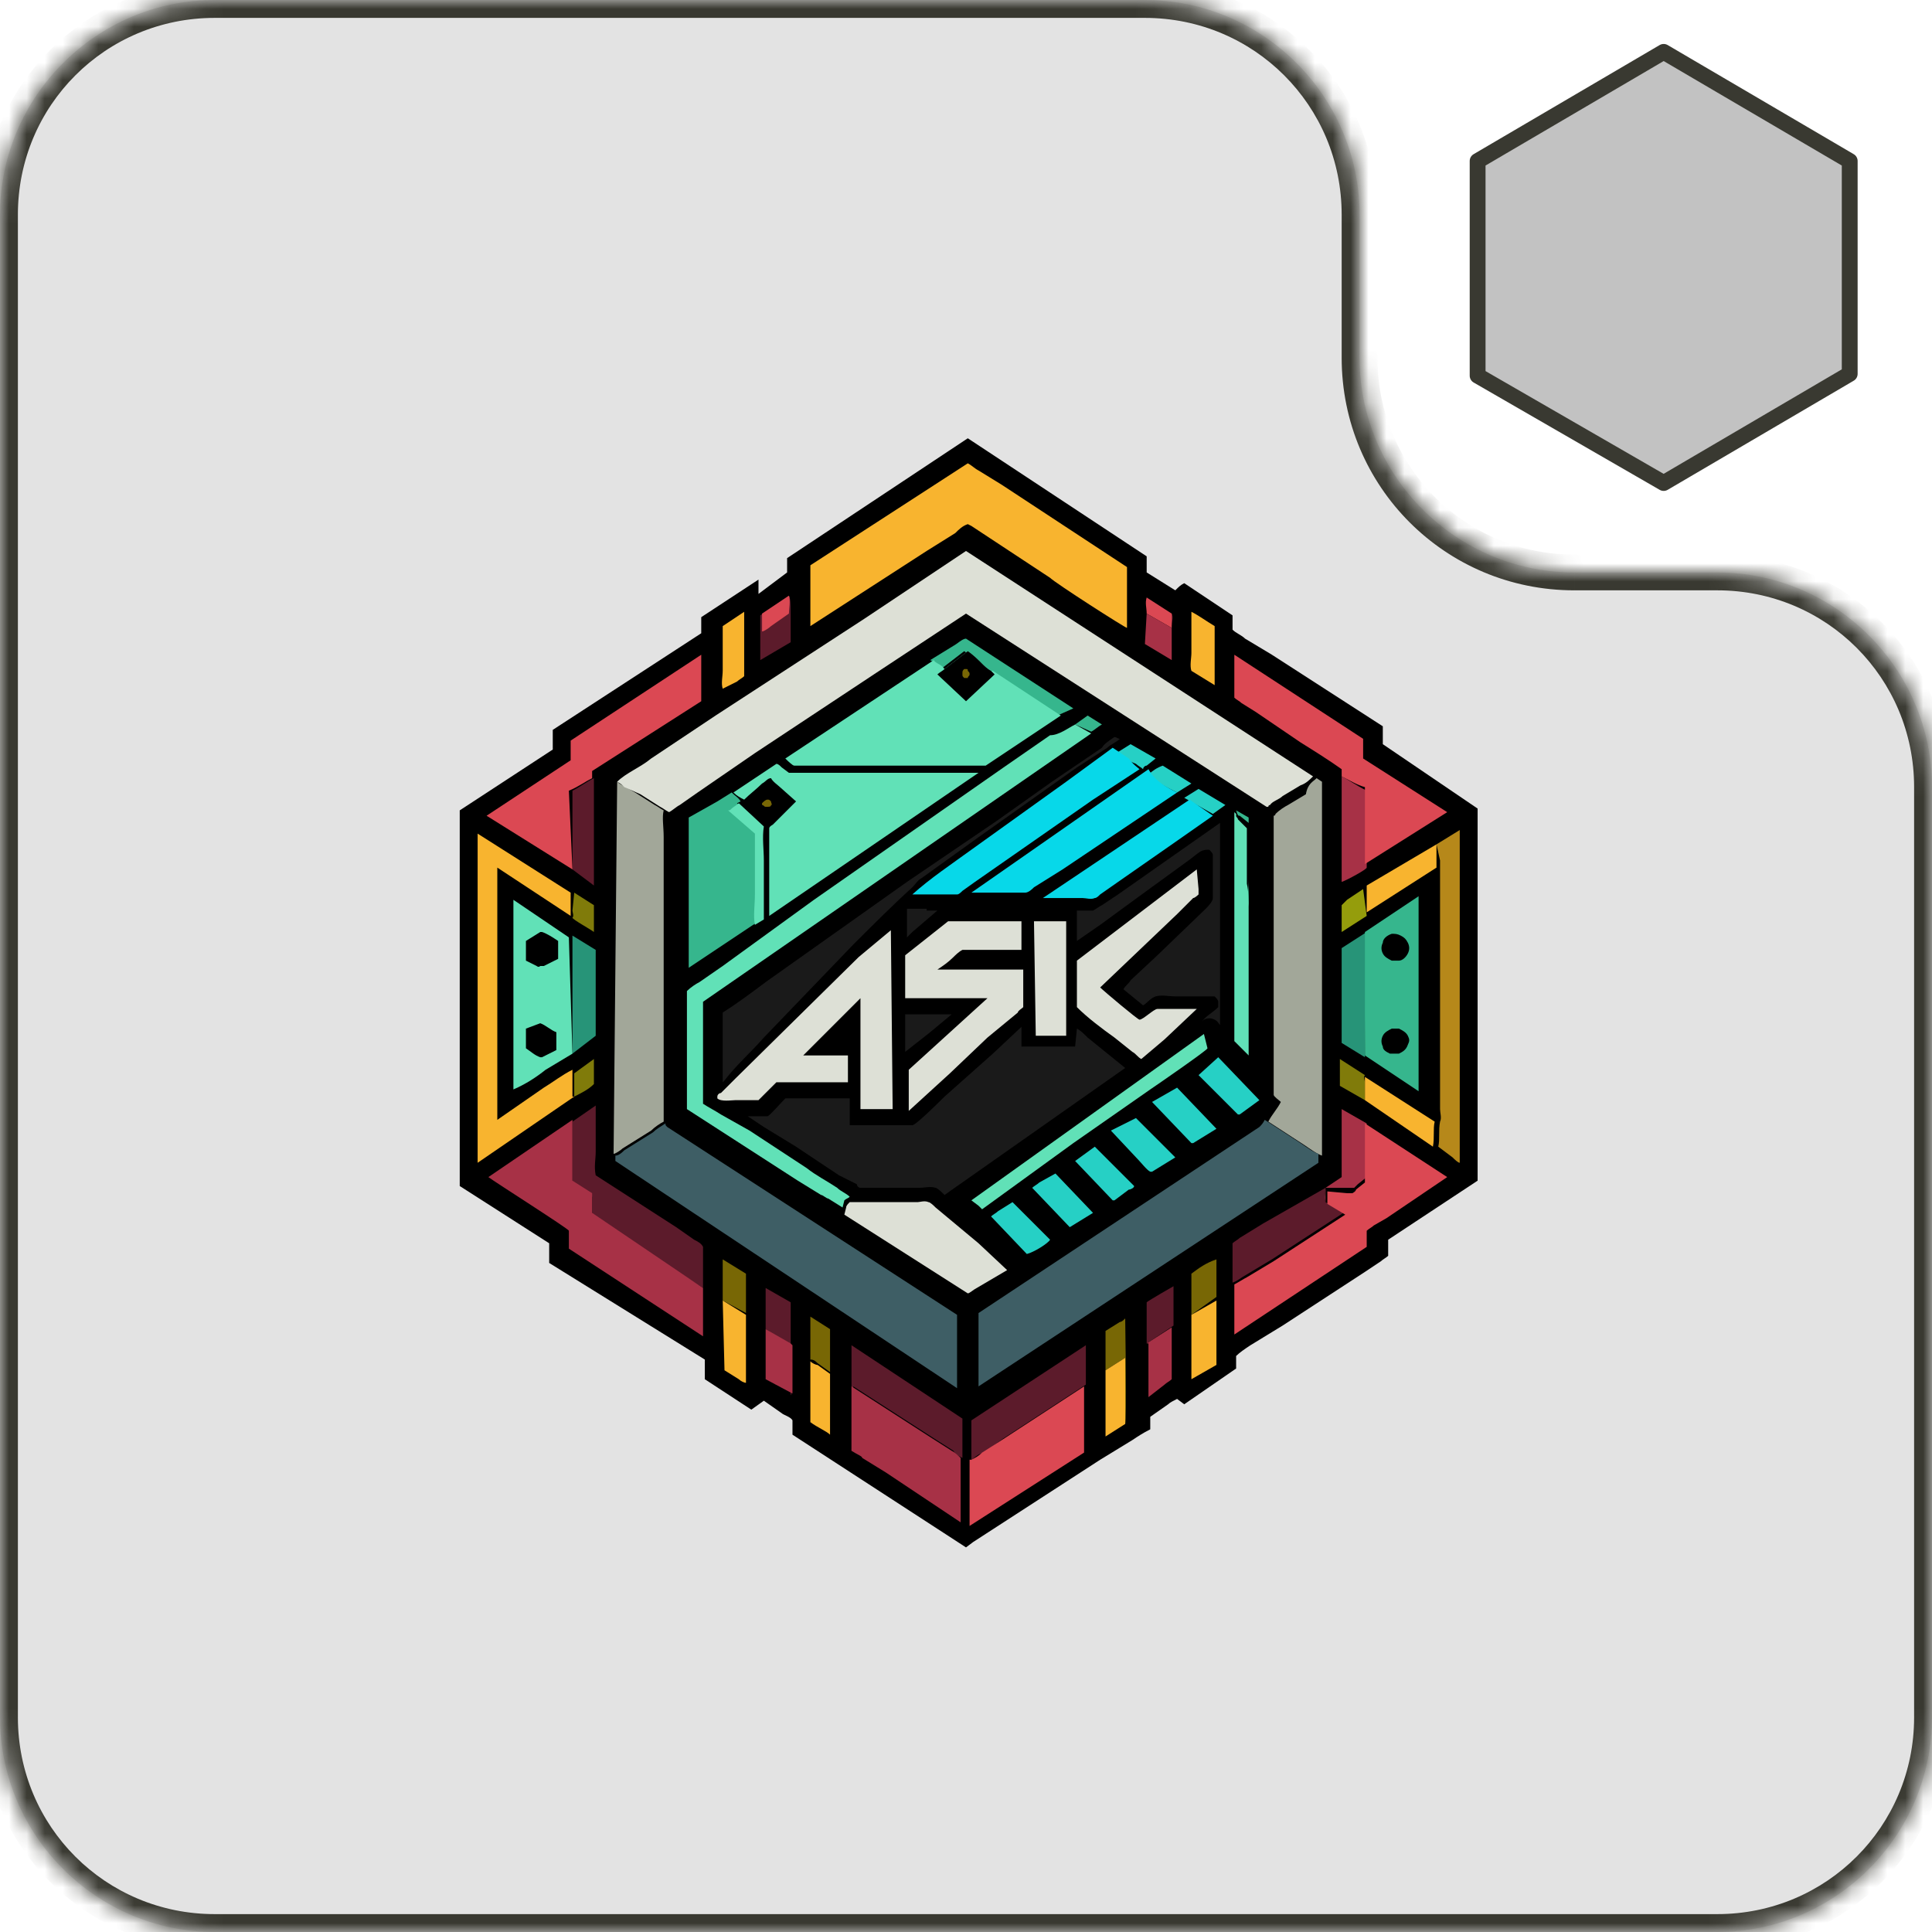 <?xml version="1.0" encoding="utf-8"?>
<!-- Generator: Adobe Illustrator 27.1.1, SVG Export Plug-In . SVG Version: 6.00 Build 0)  -->
<svg version="1.1" id="Слой_1" xmlns="http://www.w3.org/2000/svg" xmlns:xlink="http://www.w3.org/1999/xlink" x="0px" y="0px"
	 viewBox="0 0 108 108" style="enable-background:new 0 0 108 108;" xml:space="preserve">
<style type="text/css">
	.st0{fill-rule:evenodd;clip-rule:evenodd;fill:#E3E3E3;}
	.st1{fill-rule:evenodd;clip-rule:evenodd;fill:#FFFFFF;filter:url(#Adobe_OpacityMaskFilter);}
	.st2{mask:url(#path-2-inside-1_129_11564_00000137128640450597883500000012398019325630210713_);fill:#393931;}
	.st3{fill:#786705;}
	.st4{fill:#36B68D;}
	.st5{fill:#DB4853;}
	.st6{fill:#1A1A1A;}
	.st7{fill:#26D0C5;}
	.st8{fill:#807B0A;}
	.st9{fill:#959D0C;}
	.st10{fill:#A73146;}
	.st11{fill:#5C1B2B;}
	.st12{fill:#F8B42F;}
	.st13{fill:#279478;}
	.st14{fill:#DDE0D6;}
	.st15{fill:#61E1B7;}
	.st16{fill:#07D8E9;}
	.st17{fill:#B6881A;}
	.st18{fill:#A2A799;}
	.st19{fill:#3E5E65;}
	.st20{fill:#C2C2C2;stroke:#393931;stroke-width:0.885;stroke-linejoin:round;}
</style>
<path class="st0" d="M76,12c0-6.6-5.4-12-12-12H12C5.4,0,0,5.4,0,12v84c0,6.6,5.4,12,12,12h84c6.6,0,12-5.4,12-12V44
	c0-6.6-5.4-12-12-12h-8c-6.6,0-12-5.4-12-12V12z"/>
<defs>
	<filter id="Adobe_OpacityMaskFilter" filterUnits="userSpaceOnUse" x="-1" y="-1" width="110" height="110">
		<feColorMatrix  type="matrix" values="1 0 0 0 0  0 1 0 0 0  0 0 1 0 0  0 0 0 1 0"/>
	</filter>
</defs>
<mask maskUnits="userSpaceOnUse" x="-1" y="-1" width="110" height="110" id="path-2-inside-1_129_11564_00000137128640450597883500000012398019325630210713_">
	<path class="st1" d="M76,12c0-6.6-5.4-12-12-12H12C5.4,0,0,5.4,0,12v84c0,6.6,5.4,12,12,12h84c6.6,0,12-5.4,12-12V44
		c0-6.6-5.4-12-12-12h-8c-6.6,0-12-5.4-12-12V12z"/>
</mask>
<path class="st2" d="M12,1h52v-2H12V1z M1,96V12h-2v84H1z M96,107H12v2h84V107z M107,44v52h2V44H107z M96,31h-8v2h8V31z M77,20v-8
	h-2v8H77z M88,31c-6.1,0-11-4.9-11-11h-2c0,7.2,5.8,13,13,13V31z M109,44c0-7.2-5.8-13-13-13v2c6.1,0,11,4.9,11,11H109z M96,109
	c7.2,0,13-5.8,13-13h-2c0,6.1-4.9,11-11,11V109z M-1,96c0,7.2,5.8,13,13,13v-2c-6.1,0-11-4.9-11-11H-1z M64,1c6.1,0,11,4.9,11,11h2
	c0-7.2-5.8-13-13-13V1z M12-1C4.8-1-1,4.8-1,12h2C1,5.9,5.9,1,12,1V-1z"/>
<g>
	<path d="M54.1,24.5l10,6.6v0.9l1.6,1c0.2-0.2,0.3-0.3,0.5-0.4l2.7,1.8v0.8c0.2,0.2,0.5,0.3,0.7,0.5l1.5,0.9l6.2,4v1l5.3,3.6v20.8
		l-5,3.3v0.9c-0.1,0.1-0.3,0.2-0.4,0.3l-0.9,0.6l-4.6,3l-1.8,1.1c-0.3,0.2-0.6,0.4-0.8,0.6v0.7l-2.9,2l-0.4-0.3
		c-0.2,0.1-0.4,0.2-0.5,0.3l-1,0.7v0.7c-0.4,0.2-0.7,0.4-1,0.6l-1.8,1.1l-7.1,4.6L54,86.5l-9.7-6.3v-0.8c-0.1-0.2-0.5-0.3-0.6-0.4
		l-1-0.7l-0.7,0.5l-2.6-1.7V76l-8.7-5.4v-1.1l-5-3.2V45.3l5.2-3.4v-1.1l8.3-5.4v-0.9l3.2-2.1v0.8L44,32v-0.8L54.1,24.5z"/>
	<path class="st3" d="M42.9,44.7c0.1,0,0.1,0,0.2,0.1c0,0.1,0.1,0.2,0,0.2c0,0.1-0.1,0.1-0.2,0.1h-0.1c-0.1,0-0.1-0.1-0.2-0.1v-0.1
		C42.7,44.8,42.8,44.7,42.9,44.7z"/>
	<path class="st4" d="M69.1,45.3l0.7,0.4v5c-0.1-0.5,0-1,0-1.6v-3.1l-0.5-0.4C69.2,45.6,69.2,45.6,69.1,45.3L69.1,45.3z"/>
	<path class="st4" d="M60.1,40.5l0.7-0.5l0.8,0.5c-0.2,0.1-0.4,0.3-0.6,0.4L60.1,40.5z"/>
	<path class="st5" d="M64.1,34.3c0-0.3-0.1-0.6,0-0.9l1.4,0.9v0.8L64.1,34.3z"/>
	<path class="st6" d="M51.8,50.9h0.6L51,52.1l-0.3,0.3v-1.6H51.8z"/>
	<path class="st7" d="M62.4,42.1l0.8-0.5l1.4,0.8l-0.5,0.4c-0.1,0-0.2,0.1-0.2,0.2c-0.1-0.1-0.3-0.2-0.4-0.3
		C63,42.5,62.7,42.3,62.4,42.1z"/>
	<path class="st7" d="M66.2,44.6l0.8-0.5l1.5,0.9l-0.7,0.5L66.2,44.6z"/>
	<path class="st8" d="M32.1,60l1.1-0.8v1.4c-0.3,0.3-0.7,0.5-1.1,0.7V60z"/>
	<path class="st8" d="M32.1,49.9l1.1,0.7v1.5C33.1,52,32,51.4,32,51.3c0.1-0.1,0-0.3,0-0.4L32.1,49.9z"/>
	<path class="st7" d="M64.2,43.3c0.2-0.2,0.5-0.4,0.8-0.5l1.6,1l-0.8,0.5C65.2,44,64.6,43.7,64.2,43.3z"/>
	<path class="st8" d="M76.3,61.5l-1.4-0.8v-1.5l1.4,0.9c-0.1,0.1,0,0.3,0,0.4V61.5z"/>
	<path class="st9" d="M76.4,51.2L75,52.1v-1.5c0.1-0.1,0.2-0.2,0.3-0.3l0.9-0.6L76.4,51.2z"/>
	<path class="st10" d="M64.1,34.3l1.4,0.8v-0.8c0.1,0.2,0,0.5,0,0.7v1.9l-1.5-0.9L64.1,34.3z"/>
	<path class="st3" d="M61.8,76.6v-2.2l0.8-0.5c0.1,0,0.2-0.1,0.3-0.2c0,0.7,0.1,5.6,0,5.9v-3.7L61.8,76.6z"/>
	<path class="st6" d="M50.7,56.7h2.5L52,57.7l-1.4,1.1V56.7z"/>
	<path class="st3" d="M45.3,79.5c0-0.1,0-0.3,0-0.4v-0.9v-4.6l1.1,0.7v2.4l-0.7-0.5c-0.1-0.1-0.2-0.2-0.4-0.2V79.5z"/>
	<path class="st3" d="M40.4,72.7v-2.3l1.3,0.8v4.6v1c0,0.1,0,0.3,0,0.4v-3.8L40.4,72.7z"/>
	<path class="st3" d="M66.6,73.5V72c0-0.2,0-0.5,0-0.8c0.4-0.3,0.8-0.6,1.4-0.8v3.1c0,0.4,0,0.8,0,1.1c0-0.2,0-0.5,0-0.7v-1.4
		L66.6,73.5z"/>
	<path class="st11" d="M42.8,74.3V72l1.4,0.8V78l0,0l0,0c0.1-0.1,0-0.4,0-0.5v-1.6c0-0.2,0-0.4,0-0.6c0,0,0,0-0.1-0.1L42.8,74.3z"/>
	<path class="st11" d="M64.1,75.1v-2.3c0.1-0.1,1.5-0.9,1.5-0.9V76v0.7c0,0.1,0,0.2,0,0.3c0-0.3,0-0.6,0-0.9v-2L64.1,75.1z"/>
	<path class="st10" d="M42.8,74.3l1.4,0.8c0,0,0,0,0.1,0.1c0,0.2,0,0.4,0,0.6v1.6c0,0.1,0,0.4,0,0.5l-1.5-0.8V74.3z"/>
	<path class="st12" d="M45.3,79.5v-3.4c0.1,0.1,0.3,0.2,0.4,0.2l0.7,0.5v3.4C46.2,80,45.7,79.8,45.3,79.5z"/>
	<path class="st10" d="M64.1,75.1l1.4-0.9v2c0,0.3,0,0.6,0,0.9c-0.1,0.1-0.3,0.2-0.4,0.3l-0.9,0.7V75.1z"/>
	<path class="st12" d="M61.8,76.6l1.1-0.7v3.7l-1.1,0.7V76.6z"/>
	<path class="st12" d="M41.6,34.2v3.6c-0.1,0.1-0.3,0.2-0.4,0.3l-0.8,0.4c-0.1-0.3,0-0.7,0-1v-2.5L41.6,34.2z"/>
	<path class="st11" d="M44.1,33.3L44.1,33.3c0.1,0.2,0.1,0.5,0.1,0.8v1.8l-1.7,1v-1.1c0-0.1,0-0.3,0-0.4v-1L44.1,33.3z"/>
	<path class="st5" d="M44.1,33.3c0.1,0.2,0,0.8,0,1l-1,0.7c-0.1,0.1-0.4,0.3-0.5,0.3v-1L44.1,33.3z"/>
	<path class="st12" d="M66.6,34.2c0.4,0.2,0.8,0.5,1.3,0.8v3.3l-1.3-0.8c-0.1-0.3,0-0.7,0-1V34.2z"/>
	<path class="st7" d="M56.6,67.2l2.1,2.1c-0.1,0.2-0.9,0.7-1.3,0.8L55.4,68c0.1-0.1,0.3-0.2,0.4-0.3L56.6,67.2z"/>
	<path class="st7" d="M59,65.6l2.1,2.2l-1.3,0.8l-2.1-2.2c0.1-0.1,0.3-0.2,0.4-0.3L59,65.6z"/>
	<path class="st7" d="M61.2,64.1L61.2,64.1l2.2,2.2c0,0.1-0.2,0.2-0.3,0.2l-0.8,0.6h-0.1l-2.1-2.2L61.2,64.1z"/>
	<path class="st12" d="M40.4,72.7l1.3,0.8v3.8c-0.1,0-0.3-0.1-0.4-0.2l-0.8-0.5L40.4,72.7z"/>
	<path class="st12" d="M66.6,73.5l1.4-0.8V74c0,0.2,0,0.5,0,0.7v1.6l-1.4,0.8V73.5z"/>
	<path class="st7" d="M63.5,62.5L63.5,62.5l2.2,2.2l-1.3,0.8h-0.1c-0.2-0.1-0.5-0.5-0.7-0.7l-1.5-1.6L63.5,62.5z"/>
	<path class="st7" d="M68.1,59.1l2.3,2.4l-1.1,0.8h-0.1L67,60.1L68.1,59.1z"/>
	<path class="st7" d="M65.8,60.8l2.2,2.3l-1.3,0.8h-0.1l-2.2-2.3L65.8,60.8z"/>
	<path class="st10" d="M74.1,66.4l0.9-0.6V62l0,0l1.4,0.8l0,0v3l-0.5,0.4c0,0-0.1,0.1-0.2,0.2c-0.1,0-0.2,0-0.3,0L74.1,66.4v0.8
		C74,67,74.1,66.6,74.1,66.4z"/>
	<path class="st12" d="M76.3,61.5v-0.9c0-0.1,0-0.3,0-0.4l3.9,2.5c-0.1,0.4,0,0.9-0.1,1.4L76.3,61.5z"/>
	<path class="st12" d="M80.3,47.2v0.9c0,0.1,0,0.3,0,0.4l-3.9,2.5v-1.5L80.3,47.2z"/>
	<path class="st11" d="M33.2,43.5v6L32,48.6v-4.4C32.4,44,32.8,43.7,33.2,43.5z"/>
	<path class="st4" d="M52,36.9l1.3-0.8c0.2-0.1,0.5-0.4,0.7-0.4l6,3.9L59.1,40l-3.8-2.5h-0.1c-0.2-0.1-0.3-0.3-0.5-0.4
		c-0.3-0.2-0.5-0.5-0.8-0.7l-1.3,1C52.6,37.1,52.3,37.1,52,36.9z"/>
	<path class="st10" d="M75,43.4c0.4,0.2,0.8,0.5,1.4,0.8v4.3c0,0.1-1.1,0.7-1.4,0.8V43.4z"/>
	<path class="st13" d="M32,52.3l1.3,0.8v3.4v0.9c0,0.2,0,0.3,0,0.5L32,58.9V52.3z"/>
	<path class="st13" d="M76.3,59.1L75,58.3V53l1.4-0.9L76.3,59.1z"/>
	<path class="st14" d="M57.8,51.5h1.8v6.4h-1.7L57.8,51.5z"/>
	<path class="st15" d="M69.8,50.9V59L69,58.2V47.7v-1.6c0-0.2,0-0.5,0-0.7l0.1,0.1v0.1c0,0.1,0.1,0.1,0.1,0.2l0.5,0.5v3.1
		C69.8,49.8,69.8,50.4,69.8,50.9z"/>
	<path class="st11" d="M74.1,66.4c0,0.2-0.1,0.6,0,0.8l1,0.6l-4,2.6l-1.5,0.9c-0.2,0.1-0.4,0.3-0.7,0.4v-2.2
		c0.1-0.1,0.3-0.2,0.4-0.3l1.3-0.8L74.1,66.4z"/>
	<path class="st15" d="M67.3,57.8L67.3,57.8l0.2,0.8c0,0.1-2.9,2.1-3.2,2.3l-4.3,3l-5.1,3.7l-0.2-0.2l-0.4-0.3L67.3,57.8z"/>
	<path class="st11" d="M47.6,81.1c0-0.1,0-0.3,0-0.5v-0.9v-4.5l6.2,4.1v2.2c-0.2-0.1-0.4-0.2-0.5-0.4l-1.1-0.7l-4.5-2.9V81.1z"/>
	<path class="st11" d="M54.3,81.6v-2.2l6.4-4.2v2.2l-4.6,3L55,81.2C54.6,81.3,54.5,81.5,54.3,81.6z"/>
	<path class="st16" d="M67.8,45.6l-2,1.4l-3.3,2.3l-1,0.7c-0.1,0.1-0.2,0.2-0.3,0.2c-0.2,0.1-0.5,0-0.7,0h-2.2l8.2-5.5L67.8,45.6z"
		/>
	<path class="st11" d="M32,62.7l1.3-0.9v2.6c0,0.4-0.1,0.8,0,1.3l4.5,2.9l1,0.7c0.2,0.1,0.4,0.2,0.5,0.4V72l-6.2-4v-1.1L32,66.1
		L32,62.7z"/>
	<path class="st16" d="M65.8,44.3l-6.4,4.3l-1.6,1c-0.1,0.1-0.3,0.3-0.5,0.3c-0.1,0-2.8,0-3,0l9.9-6.9C64.6,43.7,65.2,44,65.8,44.3z
		"/>
	<path class="st16" d="M63.7,43l-2.6,1.7L57.8,47l-3.3,2.3l-0.7,0.5c-0.1,0.1-0.2,0.2-0.3,0.2c-0.1,0-0.4,0-0.6,0H51
		c1-0.9,2.2-1.7,3.3-2.5l5.3-3.8l2.6-1.9c0.3,0.2,0.6,0.4,0.9,0.6C63.4,42.8,63.6,42.9,63.7,43z"/>
	<path class="st17" d="M80.3,47.2l1.3-0.8V65c-0.1,0-0.3-0.2-0.4-0.3l-0.8-0.6c0.1-0.4,0-0.9,0.1-1.4c0.1-0.2,0-0.5,0-0.7v-2v-7.1
		V50c0-0.4,0-0.9,0-1.5c0-0.1,0-0.3,0-0.4L80.3,47.2z"/>
	<path class="st14" d="M47.5,67.2c0.4,0,0.9,0,1.4,0h2.4c0.1,0,0.4-0.1,0.6,0c0.1,0,0.3,0.2,0.4,0.3l2.4,2l1.6,1.5l-1.7,1
		c-0.2,0.1-0.4,0.3-0.5,0.3l-6.9-4.4l0.1-0.4C47.3,67.4,47.4,67.3,47.5,67.2z"/>
	<path class="st10" d="M47.6,81.1v-3.6l4.5,2.9l1.1,0.7c0.2,0.1,0.4,0.3,0.5,0.4v3.6l-4.2-2.8l-1.3-0.8
		C48.2,81.4,47.9,81.3,47.6,81.1z"/>
	<path class="st5" d="M54.3,81.6c0.2-0.1,0.4-0.2,0.6-0.4l1.1-0.7l4.6-3v3.7l-6.4,4.1V81.6z"/>
	<path class="st14" d="M66.9,48.6C67,48.6,66.9,48.6,66.9,48.6l0.1,1.1c0,0.1,0,0.2,0,0.3c0,0-0.2,0.2-0.3,0.2l-0.9,0.9l-4.3,4.1
		c0.2,0.2,2.1,1.8,2.2,1.8c0.2,0,0.8-0.6,1-0.6c0.1,0,0.4,0,0.6,0h1.6l-1.8,1.7l-1.3,1.1c-0.2-0.1-0.3-0.3-0.5-0.4l-1-0.8
		c-0.7-0.5-1.5-1.1-2.1-1.7v-2.6L66.9,48.6z"/>
	<path class="st6" d="M62.3,41.2c0.1,0,0.2,0.1,0.3,0.1c-0.2,0.2-0.5,0.3-0.7,0.5l-1.7,1.1l-5.5,3.9l-3.2,2.3
		c-0.2,0.1-0.3,0.3-0.5,0.5c-1.1,1-2.3,2.2-3.3,3.2l-5,5.2c-0.7,0.8-1.6,1.6-2.2,2.4l-0.1,0.1l0,0v-3.9c0.8-0.5,1.6-1.1,2.4-1.7
		l7.9-5.6l5-3.4l3.1-2.2l2.8-1.9C61.7,41.6,62,41.4,62.3,41.2z"/>
	<path class="st4" d="M76.3,52.1l3-2V61l-3-2V52.1z"/>
	<path d="M77.8,52.2c0.2,0,0.3,0,0.5,0.1s0.3,0.2,0.4,0.4c0.1,0.2,0.1,0.4,0,0.6c-0.1,0.2-0.3,0.4-0.5,0.4c-0.1,0-0.3,0-0.4,0
		c-0.2-0.1-0.4-0.2-0.5-0.4c-0.1-0.2-0.1-0.4,0-0.6C77.3,52.5,77.5,52.3,77.8,52.2z"/>
	<path d="M77.8,57.5c0.1,0,0.2,0,0.4,0c0.2,0.1,0.4,0.2,0.5,0.4c0.1,0.2,0.1,0.3,0,0.5c-0.1,0.3-0.3,0.4-0.5,0.5c-0.2,0-0.3,0-0.5,0
		c-0.2-0.1-0.4-0.2-0.4-0.4c-0.1-0.2-0.1-0.4,0-0.6C77.4,57.7,77.6,57.6,77.8,57.5z"/>
	<path class="st15" d="M32,58.9l-1.5,0.9c-0.5,0.4-1.1,0.8-1.8,1.1V50.3l3.1,2.1L32,58.9z"/>
	<path d="M30.2,52.1h0.1c0.3,0.1,0.6,0.3,0.9,0.5v1l-0.8,0.4h-0.1h-0.1C30.1,54.1,30,54,30,54c-0.2-0.1-0.4-0.2-0.6-0.3v-1.1
		L30.2,52.1z"/>
	<path d="M30.2,57.2c0.3,0.1,0.6,0.4,0.9,0.5v1l-0.8,0.4h-0.1c-0.3-0.1-0.5-0.3-0.8-0.5c0-0.3,0-0.7,0-1.1L30.2,57.2z"/>
	<path class="st6" d="M68.2,46L68.2,46v11.3l0,0c-0.1-0.1-0.1-0.2-0.3-0.3c-0.2-0.1-0.4-0.1-0.6,0l-0.1,0.1c0.2-0.3,0.6-0.5,0.9-0.8
		c0-0.1,0-0.2,0-0.3s-0.1-0.2-0.2-0.3h-2.2c-0.3,0-0.8-0.1-1.1,0c-0.3,0.1-0.5,0.4-0.7,0.5l-1.1-0.9c0.1-0.2,0.3-0.3,0.4-0.5
		l1.5-1.4l2.7-2.6l0,0c0.1-0.1,0.4-0.4,0.4-0.6v-1.7c0-0.2,0-0.5,0-0.7c0-0.1-0.1-0.2-0.2-0.3c-0.2,0-0.3,0-0.5,0.1
		c-0.3,0.2-0.5,0.4-0.8,0.6l-2.2,1.6l-2.6,1.9l-1.3,0.9v-1.7c0.3,0,0.7,0,0.9,0c0.2-0.1,0.3-0.2,0.5-0.3l0.9-0.6L68.2,46z"/>
	<path class="st4" d="M40.1,44.8l0.8-0.5c0.2,0.2,0.4,0.3,0.5,0.5l-0.2,0.1l1.4,1.3l0,0c-0.1,0.6,0,1.3,0,1.9v3.3l-0.5,0.3l-3.6,2.4
		v-8.4L40.1,44.8z"/>
	<path class="st15" d="M40.7,45.3L40.7,45.3c0.1,0,0.1,0,0.2-0.1s0.3-0.2,0.4-0.3l1.4,1.3l0,0c-0.1,0.6,0,1.3,0,1.9v3.3l-0.5,0.3
		c-0.1-0.5,0-1.1,0-1.7v-3.4L40.7,45.3z"/>
	<path class="st12" d="M32.1,61.3L26.7,65V46.6l5.2,3.3v0.9c0,0.1,0,0.3,0,0.4l-4.1-2.7v14.1l2.6-1.8c0.5-0.3,1-0.7,1.6-1V61.3z"/>
	<path class="st5" d="M75,43.4V43c-0.7-0.5-1.5-1-2.3-1.5l-2.5-1.7l-0.8-0.5c-0.1-0.1-0.3-0.2-0.4-0.3v-1.7c0-0.2,0-0.5,0-0.7
		l7.2,4.7v1.1l4.7,3l0,0l-4.6,2.9v-4.3C75.9,43.9,75.4,43.6,75,43.4z"/>
	<path class="st5" d="M32,48.6l-4.8-3l4.7-3.1v-1.1l7.3-4.8v2.6l-6.1,3.9v0.4c-0.4,0.2-0.8,0.5-1.3,0.7L32,48.6z"/>
	<path class="st14" d="M53,51.5h4.1v1.6c-0.4,0-3.2,0-3.3,0c-0.2,0.1-0.4,0.3-0.5,0.4c-0.3,0.3-0.6,0.5-0.9,0.7h4.8v1.9v0.2
		c-0.1,0.1-0.3,0.2-0.3,0.3L55.2,58l-2.1,2l-2.3,2.1v-2.3l4.4-4h-4.6v-2.4L53,51.5z"/>
	<path class="st10" d="M39.3,72v2.7l-7.5-4.9v-1c0-0.1-4.1-2.7-4.5-3l4.7-3.2v3.4l1.1,0.7v1.1L39.3,72z"/>
	<path class="st15" d="M60.1,40.5l0.9,0.5l-21.7,15v5.7l0,0c0.3,0.2,0.7,0.4,1,0.6l1.6,0.9l3.2,2.1c0.5,0.4,1.1,0.7,1.7,1.1
		c0.2,0.2,0.5,0.3,0.7,0.5c-0.1,0.1-0.2,0.1-0.3,0.2l-0.1,0.4l-0.8-0.5c-0.1,0-0.3-0.2-0.4-0.2l-1.3-0.8l-6.2-4v-6.6
		c0.2-0.2,0.5-0.4,0.7-0.5l1.3-0.9l5.1-3.7l10.6-7.4l2.6-1.8C59.2,41.1,59.7,40.7,60.1,40.5z"/>
	<path class="st5" d="M76.3,62.8l4.6,3l-3.4,2.3l-0.7,0.4c-0.1,0.1-0.3,0.2-0.4,0.3v0.9l-7.4,4.9v-2.8c0.2-0.1,0.5-0.3,0.7-0.4
		l1.5-0.9l4-2.6l-1-0.6v-0.7l1.1,0.1c0.1,0,0.2,0,0.3,0c0,0,0.2-0.1,0.2-0.2l0.5-0.4L76.3,62.8L76.3,62.8z"/>
	<path class="st14" d="M49.8,52L49.8,52l0.1,10h-1.8v-6.2L44.9,59h2.5v1.1v0.4h-4l-1,1c-0.4,0-0.8,0-1.3,0c-0.2,0-0.8,0.1-1-0.1
		v-0.1c0-0.1,0.1-0.2,0.2-0.2l0.8-0.8l6.9-6.8L49.8,52z"/>
	<path class="st15" d="M41,44.3l2.4-1.6c0.1,0,0.2,0.1,0.3,0.2l0.4,0.3h10.6L43,51.2v-4.1v-0.6c0,0,0-0.1,0-0.2
		c0-0.1,0.2-0.2,0.2-0.2l1.3-1.3L43.6,44c-0.1-0.1-0.4-0.3-0.5-0.5c-0.2,0-0.3,0.2-0.5,0.3c-0.3,0.3-0.7,0.6-1,0.9
		C41.4,44.6,41.2,44.5,41,44.3z"/>
	<path class="st18" d="M34.5,43.7C34.6,43.7,34.6,43.7,34.5,43.7c0.1,0.1,0.3,0.2,0.3,0.2l0.7,0.4l1.1,0.7c0.2,0.1,0.3,0.2,0.5,0.3
		c-0.1,0.4,0,0.9,0,1.5v2.8v9.8v2.4c0,0.3,0,0.7,0,0.9c-0.2,0.1-0.5,0.3-0.7,0.5l-1.6,1c-0.1,0.1-0.4,0.3-0.5,0.3L34.5,43.7
		L34.5,43.7z"/>
	<path class="st18" d="M73.6,43.5l0.3,0.2v20.9c-0.3-0.1-0.7-0.4-1-0.6l-2-1.3c0.2-0.4,0.5-0.7,0.7-1.1c-0.1-0.1-0.4-0.3-0.4-0.4
		c0-0.1,0-0.4,0-0.5v-1.9v-9.1v-2.9v-0.8c0-0.1,0-0.3,0-0.4c0,0,0.1,0,0.1-0.1c0.2-0.2,0.5-0.4,0.7-0.5l1-0.6
		C73.1,43.8,73.4,43.7,73.6,43.5z"/>
	<path class="st15" d="M52.8,37.4l1.3-1c0.3,0.2,0.6,0.5,0.8,0.7c0.1,0.1,0.3,0.3,0.5,0.4h0.1l3.8,2.5l-4.2,2.8h-7.6H45
		c-0.2,0-0.5,0-0.6,0s-0.4-0.3-0.5-0.4l8.3-5.5C52.3,37.1,52.6,37.1,52.8,37.4z"/>
	<path d="M52.8,37.4l1.3-1c0.3,0.2,0.6,0.5,0.8,0.7c0.1,0.1,0.3,0.3,0.5,0.4c0.1,0.1,0.1,0.1,0.2,0.2L54,39.2l-1.6-1.5
		C52.5,37.6,52.7,37.5,52.8,37.4z"/>
	<path class="st3" d="M53.9,37.4H54c0.1,0,0.1,0,0.1,0.1c0.1,0.1,0.1,0.1,0.1,0.2c0,0.1-0.1,0.1-0.1,0.2c-0.1,0-0.2,0-0.2,0
		c-0.1-0.1-0.1-0.1-0.1-0.2C53.8,37.5,53.8,37.5,53.9,37.4z"/>
	<path class="st12" d="M54.1,25.9c0.2,0.1,0.4,0.3,0.6,0.4l1.3,0.8l7,4.6v3.4c-0.1,0-4-2.5-4.3-2.8l-4.4-2.9l-0.2-0.1
		c-0.3,0.1-0.5,0.3-0.7,0.5l-1.6,1l-6.5,4.2v-3.4L54.1,25.9z"/>
	<path class="st19" d="M34.4,64.6c0.2,0,0.4-0.2,0.5-0.3l1.6-1c0.2-0.2,0.4-0.3,0.7-0.5c0,0.1,0,0.1,0.1,0.2l16.2,10.5v4.1
		L34.4,64.9L34.4,64.6z"/>
	<path class="st19" d="M70.7,62.6l2,1.3c0.3,0.2,0.7,0.5,1,0.6V65l-19,12.5v-4.1L70.4,63C70.5,62.9,70.6,62.8,70.7,62.6L70.7,62.6z"
		/>
	<path class="st6" d="M60.2,57.5c0.2,0.1,0.4,0.3,0.6,0.5l2.1,1.7l-10.1,7.1c-0.1-0.1-0.4-0.4-0.5-0.4c-0.3-0.1-0.6,0-0.9,0h-2.6
		h-0.5c-0.1,0-0.2,0-0.2,0c-0.1,0-0.2-0.1-0.2-0.2l-1-0.5l-2.4-1.6l-1.8-1.1c-0.3-0.2-0.6-0.4-0.9-0.6l0,0h0.8c0.1,0,0.2,0,0.3,0
		c0.1,0,0.8-0.8,1-1c0.3,0,0.7,0,1.1,0h2.5v1.5h2.8h0.5c0.1,0,0.2,0,0.2,0c0.2,0,1.6-1.4,1.8-1.6l2.7-2.4l1.6-1.5v1.1h3L60.2,57.5z"
		/>
	<path class="st14" d="M34.5,43.7c0.5-0.5,1.3-0.8,1.9-1.3L40,40l8.3-5.4l5.7-3.8l19.4,12.6c-0.2,0.2-0.4,0.4-0.7,0.5l-1,0.6
		c-0.2,0.2-0.6,0.3-0.7,0.5c0,0-0.1,0-0.1,0.1h-0.1L54,34.3l-5,3.3l-6.8,4.5L39,44.3l-1,0.7c-0.2,0.1-0.4,0.3-0.6,0.4
		c-0.2-0.1-0.3-0.2-0.5-0.3l-1.1-0.7L34.9,44C34.8,43.9,34.7,43.8,34.5,43.7C34.6,43.7,34.6,43.7,34.5,43.7z"/>
</g>
<path class="st20" d="M103.4,20.9V9L93,2.9L82.6,9V21l10.4,6L103.4,20.9z"/>
</svg>
